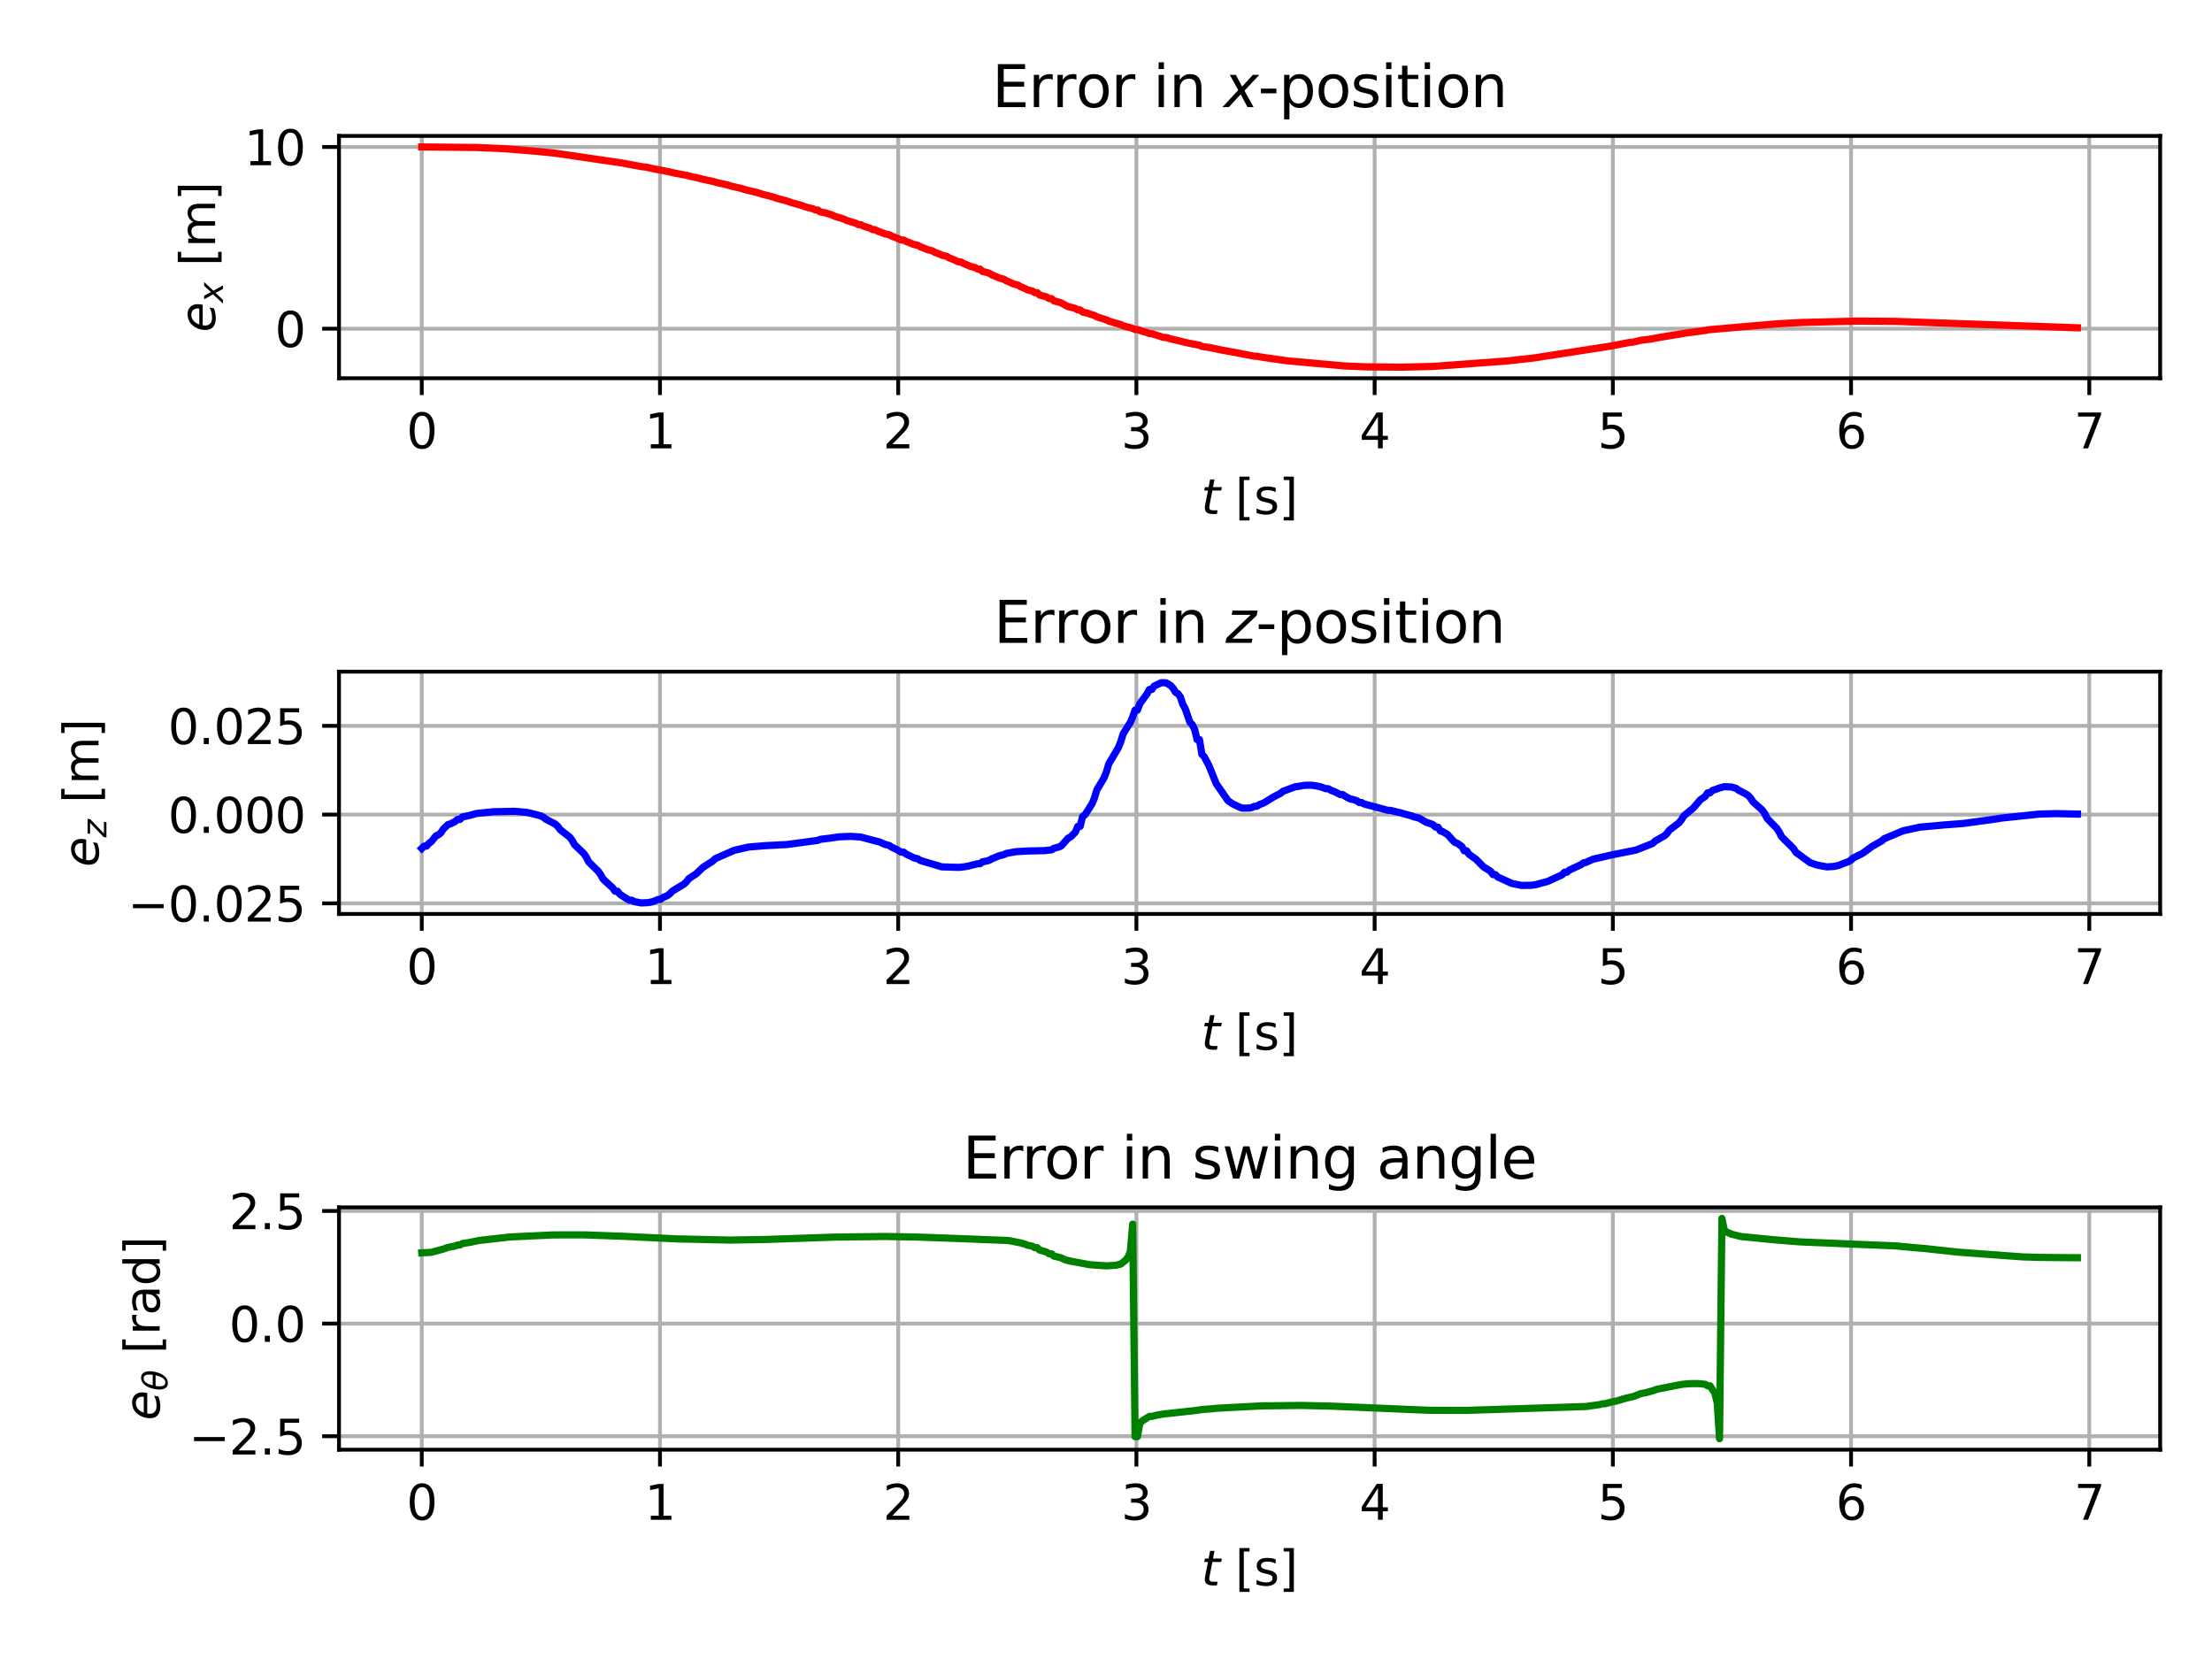 <?xml version="1.0" encoding="utf-8" standalone="no"?>
<!DOCTYPE svg PUBLIC "-//W3C//DTD SVG 1.1//EN"
  "http://www.w3.org/Graphics/SVG/1.1/DTD/svg11.dtd">
<svg xmlns:xlink="http://www.w3.org/1999/xlink" width="460.8pt" height="345.6pt" viewBox="0 0 460.8 345.6" xmlns="http://www.w3.org/2000/svg" version="1.1">
 <defs>
  <style type="text/css">*{stroke-linejoin: round; stroke-linecap: butt}</style>
 </defs>
 <g id="figure_1">
  <g id="patch_1">
   <path d="M 0 345.6 
L 460.8 345.6 
L 460.8 0 
L 0 0 
z
" style="fill: #ffffff"/>
  </g>
  <g id="axes_1">
   <g id="patch_2">
    <path d="M 70.616 78.797 
L 450 78.797 
L 450 28.32 
L 70.616 28.32 
z
" style="fill: #ffffff"/>
   </g>
   <g id="matplotlib.axis_1">
    <g id="xtick_1">
     <g id="line2d_1">
      <path d="M 87.861 78.797 
L 87.861 28.32 
" clip-path="url(#pf2c7e4ca0d)" style="fill: none; stroke: #b0b0b0; stroke-width: 0.8; stroke-linecap: square"/>
     </g>
     <g id="line2d_2">
      <defs>
       <path id="m400648b7ac" d="M 0 0 
L 0 3.5 
" style="stroke: #000000; stroke-width: 0.8"/>
      </defs>
      <g>
       <use xlink:href="#m400648b7ac" x="87.861" y="78.797" style="stroke: #000000; stroke-width: 0.8"/>
      </g>
     </g>
     <g id="text_1">
      <!-- 0 -->
      <g transform="translate(84.679 93.396)scale(0.1 -0.1)">
       <defs>
        <path id="DejaVuSans-30" d="M 2034 4250 
Q 1547 4250 1301 3770 
Q 1056 3291 1056 2328 
Q 1056 1369 1301 889 
Q 1547 409 2034 409 
Q 2525 409 2770 889 
Q 3016 1369 3016 2328 
Q 3016 3291 2770 3770 
Q 2525 4250 2034 4250 
z
M 2034 4750 
Q 2819 4750 3233 4129 
Q 3647 3509 3647 2328 
Q 3647 1150 3233 529 
Q 2819 -91 2034 -91 
Q 1250 -91 836 529 
Q 422 1150 422 2328 
Q 422 3509 836 4129 
Q 1250 4750 2034 4750 
z
" transform="scale(0.016)"/>
       </defs>
       <use xlink:href="#DejaVuSans-30"/>
      </g>
     </g>
    </g>
    <g id="xtick_2">
     <g id="line2d_3">
      <path d="M 137.486 78.797 
L 137.486 28.32 
" clip-path="url(#pf2c7e4ca0d)" style="fill: none; stroke: #b0b0b0; stroke-width: 0.8; stroke-linecap: square"/>
     </g>
     <g id="line2d_4">
      <g>
       <use xlink:href="#m400648b7ac" x="137.486" y="78.797" style="stroke: #000000; stroke-width: 0.8"/>
      </g>
     </g>
     <g id="text_2">
      <!-- 1 -->
      <g transform="translate(134.305 93.396)scale(0.1 -0.1)">
       <defs>
        <path id="DejaVuSans-31" d="M 794 531 
L 1825 531 
L 1825 4091 
L 703 3866 
L 703 4441 
L 1819 4666 
L 2450 4666 
L 2450 531 
L 3481 531 
L 3481 0 
L 794 0 
L 794 531 
z
" transform="scale(0.016)"/>
       </defs>
       <use xlink:href="#DejaVuSans-31"/>
      </g>
     </g>
    </g>
    <g id="xtick_3">
     <g id="line2d_5">
      <path d="M 187.111 78.797 
L 187.111 28.32 
" clip-path="url(#pf2c7e4ca0d)" style="fill: none; stroke: #b0b0b0; stroke-width: 0.8; stroke-linecap: square"/>
     </g>
     <g id="line2d_6">
      <g>
       <use xlink:href="#m400648b7ac" x="187.111" y="78.797" style="stroke: #000000; stroke-width: 0.8"/>
      </g>
     </g>
     <g id="text_3">
      <!-- 2 -->
      <g transform="translate(183.93 93.396)scale(0.1 -0.1)">
       <defs>
        <path id="DejaVuSans-32" d="M 1228 531 
L 3431 531 
L 3431 0 
L 469 0 
L 469 531 
Q 828 903 1448 1529 
Q 2069 2156 2228 2338 
Q 2531 2678 2651 2914 
Q 2772 3150 2772 3378 
Q 2772 3750 2511 3984 
Q 2250 4219 1831 4219 
Q 1534 4219 1204 4116 
Q 875 4013 500 3803 
L 500 4441 
Q 881 4594 1212 4672 
Q 1544 4750 1819 4750 
Q 2544 4750 2975 4387 
Q 3406 4025 3406 3419 
Q 3406 3131 3298 2873 
Q 3191 2616 2906 2266 
Q 2828 2175 2409 1742 
Q 1991 1309 1228 531 
z
" transform="scale(0.016)"/>
       </defs>
       <use xlink:href="#DejaVuSans-32"/>
      </g>
     </g>
    </g>
    <g id="xtick_4">
     <g id="line2d_7">
      <path d="M 236.736 78.797 
L 236.736 28.32 
" clip-path="url(#pf2c7e4ca0d)" style="fill: none; stroke: #b0b0b0; stroke-width: 0.8; stroke-linecap: square"/>
     </g>
     <g id="line2d_8">
      <g>
       <use xlink:href="#m400648b7ac" x="236.736" y="78.797" style="stroke: #000000; stroke-width: 0.8"/>
      </g>
     </g>
     <g id="text_4">
      <!-- 3 -->
      <g transform="translate(233.555 93.396)scale(0.1 -0.1)">
       <defs>
        <path id="DejaVuSans-33" d="M 2597 2516 
Q 3050 2419 3304 2112 
Q 3559 1806 3559 1356 
Q 3559 666 3084 287 
Q 2609 -91 1734 -91 
Q 1441 -91 1130 -33 
Q 819 25 488 141 
L 488 750 
Q 750 597 1062 519 
Q 1375 441 1716 441 
Q 2309 441 2620 675 
Q 2931 909 2931 1356 
Q 2931 1769 2642 2001 
Q 2353 2234 1838 2234 
L 1294 2234 
L 1294 2753 
L 1863 2753 
Q 2328 2753 2575 2939 
Q 2822 3125 2822 3475 
Q 2822 3834 2567 4026 
Q 2313 4219 1838 4219 
Q 1578 4219 1281 4162 
Q 984 4106 628 3988 
L 628 4550 
Q 988 4650 1302 4700 
Q 1616 4750 1894 4750 
Q 2613 4750 3031 4423 
Q 3450 4097 3450 3541 
Q 3450 3153 3228 2886 
Q 3006 2619 2597 2516 
z
" transform="scale(0.016)"/>
       </defs>
       <use xlink:href="#DejaVuSans-33"/>
      </g>
     </g>
    </g>
    <g id="xtick_5">
     <g id="line2d_9">
      <path d="M 286.361 78.797 
L 286.361 28.32 
" clip-path="url(#pf2c7e4ca0d)" style="fill: none; stroke: #b0b0b0; stroke-width: 0.8; stroke-linecap: square"/>
     </g>
     <g id="line2d_10">
      <g>
       <use xlink:href="#m400648b7ac" x="286.361" y="78.797" style="stroke: #000000; stroke-width: 0.8"/>
      </g>
     </g>
     <g id="text_5">
      <!-- 4 -->
      <g transform="translate(283.18 93.396)scale(0.1 -0.1)">
       <defs>
        <path id="DejaVuSans-34" d="M 2419 4116 
L 825 1625 
L 2419 1625 
L 2419 4116 
z
M 2253 4666 
L 3047 4666 
L 3047 1625 
L 3713 1625 
L 3713 1100 
L 3047 1100 
L 3047 0 
L 2419 0 
L 2419 1100 
L 313 1100 
L 313 1709 
L 2253 4666 
z
" transform="scale(0.016)"/>
       </defs>
       <use xlink:href="#DejaVuSans-34"/>
      </g>
     </g>
    </g>
    <g id="xtick_6">
     <g id="line2d_11">
      <path d="M 335.986 78.797 
L 335.986 28.32 
" clip-path="url(#pf2c7e4ca0d)" style="fill: none; stroke: #b0b0b0; stroke-width: 0.8; stroke-linecap: square"/>
     </g>
     <g id="line2d_12">
      <g>
       <use xlink:href="#m400648b7ac" x="335.986" y="78.797" style="stroke: #000000; stroke-width: 0.8"/>
      </g>
     </g>
     <g id="text_6">
      <!-- 5 -->
      <g transform="translate(332.805 93.396)scale(0.1 -0.1)">
       <defs>
        <path id="DejaVuSans-35" d="M 691 4666 
L 3169 4666 
L 3169 4134 
L 1269 4134 
L 1269 2991 
Q 1406 3038 1543 3061 
Q 1681 3084 1819 3084 
Q 2600 3084 3056 2656 
Q 3513 2228 3513 1497 
Q 3513 744 3044 326 
Q 2575 -91 1722 -91 
Q 1428 -91 1123 -41 
Q 819 9 494 109 
L 494 744 
Q 775 591 1075 516 
Q 1375 441 1709 441 
Q 2250 441 2565 725 
Q 2881 1009 2881 1497 
Q 2881 1984 2565 2268 
Q 2250 2553 1709 2553 
Q 1456 2553 1204 2497 
Q 953 2441 691 2322 
L 691 4666 
z
" transform="scale(0.016)"/>
       </defs>
       <use xlink:href="#DejaVuSans-35"/>
      </g>
     </g>
    </g>
    <g id="xtick_7">
     <g id="line2d_13">
      <path d="M 385.611 78.797 
L 385.611 28.32 
" clip-path="url(#pf2c7e4ca0d)" style="fill: none; stroke: #b0b0b0; stroke-width: 0.8; stroke-linecap: square"/>
     </g>
     <g id="line2d_14">
      <g>
       <use xlink:href="#m400648b7ac" x="385.611" y="78.797" style="stroke: #000000; stroke-width: 0.8"/>
      </g>
     </g>
     <g id="text_7">
      <!-- 6 -->
      <g transform="translate(382.43 93.396)scale(0.1 -0.1)">
       <defs>
        <path id="DejaVuSans-36" d="M 2113 2584 
Q 1688 2584 1439 2293 
Q 1191 2003 1191 1497 
Q 1191 994 1439 701 
Q 1688 409 2113 409 
Q 2538 409 2786 701 
Q 3034 994 3034 1497 
Q 3034 2003 2786 2293 
Q 2538 2584 2113 2584 
z
M 3366 4563 
L 3366 3988 
Q 3128 4100 2886 4159 
Q 2644 4219 2406 4219 
Q 1781 4219 1451 3797 
Q 1122 3375 1075 2522 
Q 1259 2794 1537 2939 
Q 1816 3084 2150 3084 
Q 2853 3084 3261 2657 
Q 3669 2231 3669 1497 
Q 3669 778 3244 343 
Q 2819 -91 2113 -91 
Q 1303 -91 875 529 
Q 447 1150 447 2328 
Q 447 3434 972 4092 
Q 1497 4750 2381 4750 
Q 2619 4750 2861 4703 
Q 3103 4656 3366 4563 
z
" transform="scale(0.016)"/>
       </defs>
       <use xlink:href="#DejaVuSans-36"/>
      </g>
     </g>
    </g>
    <g id="xtick_8">
     <g id="line2d_15">
      <path d="M 435.237 78.797 
L 435.237 28.32 
" clip-path="url(#pf2c7e4ca0d)" style="fill: none; stroke: #b0b0b0; stroke-width: 0.8; stroke-linecap: square"/>
     </g>
     <g id="line2d_16">
      <g>
       <use xlink:href="#m400648b7ac" x="435.237" y="78.797" style="stroke: #000000; stroke-width: 0.8"/>
      </g>
     </g>
     <g id="text_8">
      <!-- 7 -->
      <g transform="translate(432.055 93.396)scale(0.1 -0.1)">
       <defs>
        <path id="DejaVuSans-37" d="M 525 4666 
L 3525 4666 
L 3525 4397 
L 1831 0 
L 1172 0 
L 2766 4134 
L 525 4134 
L 525 4666 
z
" transform="scale(0.016)"/>
       </defs>
       <use xlink:href="#DejaVuSans-37"/>
      </g>
     </g>
    </g>
    <g id="text_9">
     <!-- $t$ [s] -->
     <g transform="translate(250.208 107.074)scale(0.1 -0.1)">
      <defs>
       <path id="DejaVuSans-Oblique-74" d="M 2706 3500 
L 2619 3053 
L 1472 3053 
L 1100 1153 
Q 1081 1047 1072 975 
Q 1063 903 1063 863 
Q 1063 663 1183 572 
Q 1303 481 1569 481 
L 2150 481 
L 2053 0 
L 1503 0 
Q 991 0 739 200 
Q 488 400 488 806 
Q 488 878 497 964 
Q 506 1050 525 1153 
L 897 3053 
L 409 3053 
L 500 3500 
L 978 3500 
L 1172 4494 
L 1747 4494 
L 1556 3500 
L 2706 3500 
z
" transform="scale(0.016)"/>
       <path id="DejaVuSans-20" transform="scale(0.016)"/>
       <path id="DejaVuSans-5b" d="M 550 4863 
L 1875 4863 
L 1875 4416 
L 1125 4416 
L 1125 -397 
L 1875 -397 
L 1875 -844 
L 550 -844 
L 550 4863 
z
" transform="scale(0.016)"/>
       <path id="DejaVuSans-73" d="M 2834 3397 
L 2834 2853 
Q 2591 2978 2328 3040 
Q 2066 3103 1784 3103 
Q 1356 3103 1142 2972 
Q 928 2841 928 2578 
Q 928 2378 1081 2264 
Q 1234 2150 1697 2047 
L 1894 2003 
Q 2506 1872 2764 1633 
Q 3022 1394 3022 966 
Q 3022 478 2636 193 
Q 2250 -91 1575 -91 
Q 1294 -91 989 -36 
Q 684 19 347 128 
L 347 722 
Q 666 556 975 473 
Q 1284 391 1588 391 
Q 1994 391 2212 530 
Q 2431 669 2431 922 
Q 2431 1156 2273 1281 
Q 2116 1406 1581 1522 
L 1381 1569 
Q 847 1681 609 1914 
Q 372 2147 372 2553 
Q 372 3047 722 3315 
Q 1072 3584 1716 3584 
Q 2034 3584 2315 3537 
Q 2597 3491 2834 3397 
z
" transform="scale(0.016)"/>
       <path id="DejaVuSans-5d" d="M 1947 4863 
L 1947 -844 
L 622 -844 
L 622 -397 
L 1369 -397 
L 1369 4416 
L 622 4416 
L 622 4863 
L 1947 4863 
z
" transform="scale(0.016)"/>
      </defs>
      <use xlink:href="#DejaVuSans-Oblique-74" transform="translate(0 0.016)"/>
      <use xlink:href="#DejaVuSans-20" transform="translate(39.209 0.016)"/>
      <use xlink:href="#DejaVuSans-5b" transform="translate(70.996 0.016)"/>
      <use xlink:href="#DejaVuSans-73" transform="translate(110.01 0.016)"/>
      <use xlink:href="#DejaVuSans-5d" transform="translate(162.109 0.016)"/>
     </g>
    </g>
   </g>
   <g id="matplotlib.axis_2">
    <g id="ytick_1">
     <g id="line2d_17">
      <path d="M 70.616 68.478 
L 450 68.478 
" clip-path="url(#pf2c7e4ca0d)" style="fill: none; stroke: #b0b0b0; stroke-width: 0.8; stroke-linecap: square"/>
     </g>
     <g id="line2d_18">
      <defs>
       <path id="ma25d8fb9ac" d="M 0 0 
L -3.5 0 
" style="stroke: #000000; stroke-width: 0.8"/>
      </defs>
      <g>
       <use xlink:href="#ma25d8fb9ac" x="70.616" y="68.478" style="stroke: #000000; stroke-width: 0.8"/>
      </g>
     </g>
     <g id="text_10">
      <!-- 0 -->
      <g transform="translate(57.254 72.277)scale(0.1 -0.1)">
       <use xlink:href="#DejaVuSans-30"/>
      </g>
     </g>
    </g>
    <g id="ytick_2">
     <g id="line2d_19">
      <path d="M 70.616 30.614 
L 450 30.614 
" clip-path="url(#pf2c7e4ca0d)" style="fill: none; stroke: #b0b0b0; stroke-width: 0.8; stroke-linecap: square"/>
     </g>
     <g id="line2d_20">
      <g>
       <use xlink:href="#ma25d8fb9ac" x="70.616" y="30.614" style="stroke: #000000; stroke-width: 0.8"/>
      </g>
     </g>
     <g id="text_11">
      <!-- 10 -->
      <g transform="translate(50.891 34.414)scale(0.1 -0.1)">
       <use xlink:href="#DejaVuSans-31"/>
       <use xlink:href="#DejaVuSans-30" x="63.623"/>
      </g>
     </g>
    </g>
    <g id="text_12">
     <!-- $e_x$ [m] -->
     <g transform="translate(44.811 69.209)rotate(-90)scale(0.1 -0.1)">
      <defs>
       <path id="DejaVuSans-Oblique-65" d="M 3078 2063 
Q 3088 2113 3092 2166 
Q 3097 2219 3097 2272 
Q 3097 2653 2873 2875 
Q 2650 3097 2266 3097 
Q 1838 3097 1509 2826 
Q 1181 2556 1013 2059 
L 3078 2063 
z
M 3578 1613 
L 903 1613 
Q 884 1494 878 1425 
Q 872 1356 872 1306 
Q 872 872 1139 634 
Q 1406 397 1894 397 
Q 2269 397 2603 481 
Q 2938 566 3225 728 
L 3116 159 
Q 2806 34 2476 -28 
Q 2147 -91 1806 -91 
Q 1078 -91 686 257 
Q 294 606 294 1247 
Q 294 1794 489 2264 
Q 684 2734 1063 3103 
Q 1306 3334 1642 3459 
Q 1978 3584 2356 3584 
Q 2950 3584 3301 3228 
Q 3653 2872 3653 2272 
Q 3653 2128 3634 1964 
Q 3616 1800 3578 1613 
z
" transform="scale(0.016)"/>
       <path id="DejaVuSans-Oblique-78" d="M 3841 3500 
L 2234 1784 
L 3219 0 
L 2559 0 
L 1819 1388 
L 531 0 
L -166 0 
L 1556 1844 
L 641 3500 
L 1300 3500 
L 1972 2234 
L 3144 3500 
L 3841 3500 
z
" transform="scale(0.016)"/>
       <path id="DejaVuSans-6d" d="M 3328 2828 
Q 3544 3216 3844 3400 
Q 4144 3584 4550 3584 
Q 5097 3584 5394 3201 
Q 5691 2819 5691 2113 
L 5691 0 
L 5113 0 
L 5113 2094 
Q 5113 2597 4934 2840 
Q 4756 3084 4391 3084 
Q 3944 3084 3684 2787 
Q 3425 2491 3425 1978 
L 3425 0 
L 2847 0 
L 2847 2094 
Q 2847 2600 2669 2842 
Q 2491 3084 2119 3084 
Q 1678 3084 1418 2786 
Q 1159 2488 1159 1978 
L 1159 0 
L 581 0 
L 581 3500 
L 1159 3500 
L 1159 2956 
Q 1356 3278 1631 3431 
Q 1906 3584 2284 3584 
Q 2666 3584 2933 3390 
Q 3200 3197 3328 2828 
z
" transform="scale(0.016)"/>
      </defs>
      <use xlink:href="#DejaVuSans-Oblique-65" transform="translate(0 0.016)"/>
      <use xlink:href="#DejaVuSans-Oblique-78" transform="translate(61.523 -16.391)scale(0.7)"/>
      <use xlink:href="#DejaVuSans-20" transform="translate(105.684 0.016)"/>
      <use xlink:href="#DejaVuSans-5b" transform="translate(137.471 0.016)"/>
      <use xlink:href="#DejaVuSans-6d" transform="translate(176.484 0.016)"/>
      <use xlink:href="#DejaVuSans-5d" transform="translate(273.896 0.016)"/>
     </g>
    </g>
   </g>
   <g id="line2d_21">
    <path d="M 87.861 30.614 
L 99.291 30.725 
L 104.758 30.954 
L 111.218 31.475 
L 115.691 31.915 
L 129.606 33.962 
L 133.582 34.704 
L 134.576 34.815 
L 136.066 35.154 
L 138.551 35.621 
L 139.545 35.821 
L 140.539 36.066 
L 143.024 36.528 
L 144.018 36.787 
L 145.509 37.096 
L 146.503 37.367 
L 148.491 37.783 
L 149.485 38.068 
L 151.472 38.505 
L 152.466 38.804 
L 154.454 39.262 
L 155.448 39.575 
L 157.933 40.162 
L 158.927 40.491 
L 160.915 40.994 
L 161.909 41.336 
L 163.897 41.859 
L 164.89 42.214 
L 166.878 42.757 
L 167.872 43.125 
L 169.363 43.498 
L 169.86 43.75 
L 170.357 43.75 
L 170.854 44.131 
L 171.848 44.324 
L 173.339 44.778 
L 173.836 45.04 
L 175.824 45.637 
L 176.321 45.906 
L 178.309 46.517 
L 178.806 46.792 
L 179.303 46.792 
L 179.799 47.069 
L 181.29 47.557 
L 181.787 47.838 
L 182.284 47.838 
L 182.781 48.121 
L 183.775 48.477 
L 184.272 48.692 
L 185.266 48.908 
L 185.763 49.197 
L 186.757 49.56 
L 187.751 50 
L 188.248 50 
L 188.745 50.294 
L 189.739 50.664 
L 190.236 50.888 
L 191.23 51.112 
L 191.727 51.411 
L 192.721 51.788 
L 193.218 52.015 
L 194.211 52.242 
L 194.708 52.547 
L 195.702 52.929 
L 196.199 53.16 
L 197.193 53.391 
L 197.69 53.7 
L 198.684 54.088 
L 199.678 54.556 
L 200.175 54.556 
L 200.672 54.87 
L 201.666 55.264 
L 202.163 55.501 
L 203.157 55.739 
L 203.654 56.058 
L 204.151 56.058 
L 204.648 56.537 
L 205.642 56.779 
L 206.139 56.94 
L 206.636 57.263 
L 207.63 57.669 
L 208.127 57.913 
L 209.12 58.158 
L 209.617 58.487 
L 210.611 58.899 
L 211.108 59.147 
L 212.102 59.395 
L 212.599 59.727 
L 213.593 60.143 
L 214.09 60.393 
L 215.084 60.642 
L 215.581 60.974 
L 216.078 60.974 
L 216.575 61.47 
L 217.569 61.717 
L 218.066 61.881 
L 218.563 62.208 
L 219.06 62.208 
L 219.557 62.693 
L 220.551 62.934 
L 221.048 63.093 
L 222.042 63.644 
L 222.539 63.877 
L 223.533 64.108 
L 224.029 64.26 
L 224.526 64.563 
L 225.023 64.563 
L 225.52 65.009 
L 226.514 65.228 
L 228.005 65.731 
L 228.502 66.012 
L 230.49 66.629 
L 230.987 66.896 
L 233.472 67.608 
L 233.969 67.86 
L 235.957 68.41 
L 236.454 68.648 
L 236.951 68.648 
L 237.945 68.997 
L 238.938 69.281 
L 239.435 69.504 
L 239.932 69.504 
L 240.926 69.83 
L 242.417 70.302 
L 242.914 70.302 
L 243.908 70.606 
L 245.399 70.948 
L 246.89 71.325 
L 248.381 71.642 
L 249.872 71.906 
L 250.369 72.162 
L 251.86 72.371 
L 254.344 72.891 
L 257.823 73.527 
L 261.302 74.207 
L 261.799 74.207 
L 262.793 74.396 
L 266.769 74.971 
L 268.259 75.176 
L 280.187 76.241 
L 284.659 76.424 
L 292.114 76.489 
L 298.574 76.331 
L 313.98 75.191 
L 315.471 75.022 
L 319.447 74.584 
L 335.35 72.123 
L 339.326 71.361 
L 340.32 71.252 
L 341.81 70.89 
L 343.798 70.64 
L 346.283 70.19 
L 350.259 69.547 
L 351.253 69.368 
L 355.229 68.847 
L 355.726 68.722 
L 356.719 68.625 
L 370.138 67.457 
L 375.604 67.169 
L 387.034 66.89 
L 394.986 66.954 
L 432.755 68.283 
L 432.755 68.283 
" clip-path="url(#pf2c7e4ca0d)" style="fill: none; stroke: #ff0000; stroke-width: 1.5; stroke-linecap: square"/>
   </g>
   <g id="patch_3">
    <path d="M 70.616 78.797 
L 70.616 28.32 
" style="fill: none; stroke: #000000; stroke-width: 0.8; stroke-linejoin: miter; stroke-linecap: square"/>
   </g>
   <g id="patch_4">
    <path d="M 450 78.797 
L 450 28.32 
" style="fill: none; stroke: #000000; stroke-width: 0.8; stroke-linejoin: miter; stroke-linecap: square"/>
   </g>
   <g id="patch_5">
    <path d="M 70.616 78.797 
L 450 78.797 
" style="fill: none; stroke: #000000; stroke-width: 0.8; stroke-linejoin: miter; stroke-linecap: square"/>
   </g>
   <g id="patch_6">
    <path d="M 70.616 28.32 
L 450 28.32 
" style="fill: none; stroke: #000000; stroke-width: 0.8; stroke-linejoin: miter; stroke-linecap: square"/>
   </g>
   <g id="text_13">
    <!-- Error in $x$-position -->
    <g transform="translate(206.668 22.32)scale(0.12 -0.12)">
     <defs>
      <path id="DejaVuSans-45" d="M 628 4666 
L 3578 4666 
L 3578 4134 
L 1259 4134 
L 1259 2753 
L 3481 2753 
L 3481 2222 
L 1259 2222 
L 1259 531 
L 3634 531 
L 3634 0 
L 628 0 
L 628 4666 
z
" transform="scale(0.016)"/>
      <path id="DejaVuSans-72" d="M 2631 2963 
Q 2534 3019 2420 3045 
Q 2306 3072 2169 3072 
Q 1681 3072 1420 2755 
Q 1159 2438 1159 1844 
L 1159 0 
L 581 0 
L 581 3500 
L 1159 3500 
L 1159 2956 
Q 1341 3275 1631 3429 
Q 1922 3584 2338 3584 
Q 2397 3584 2469 3576 
Q 2541 3569 2628 3553 
L 2631 2963 
z
" transform="scale(0.016)"/>
      <path id="DejaVuSans-6f" d="M 1959 3097 
Q 1497 3097 1228 2736 
Q 959 2375 959 1747 
Q 959 1119 1226 758 
Q 1494 397 1959 397 
Q 2419 397 2687 759 
Q 2956 1122 2956 1747 
Q 2956 2369 2687 2733 
Q 2419 3097 1959 3097 
z
M 1959 3584 
Q 2709 3584 3137 3096 
Q 3566 2609 3566 1747 
Q 3566 888 3137 398 
Q 2709 -91 1959 -91 
Q 1206 -91 779 398 
Q 353 888 353 1747 
Q 353 2609 779 3096 
Q 1206 3584 1959 3584 
z
" transform="scale(0.016)"/>
      <path id="DejaVuSans-69" d="M 603 3500 
L 1178 3500 
L 1178 0 
L 603 0 
L 603 3500 
z
M 603 4863 
L 1178 4863 
L 1178 4134 
L 603 4134 
L 603 4863 
z
" transform="scale(0.016)"/>
      <path id="DejaVuSans-6e" d="M 3513 2113 
L 3513 0 
L 2938 0 
L 2938 2094 
Q 2938 2591 2744 2837 
Q 2550 3084 2163 3084 
Q 1697 3084 1428 2787 
Q 1159 2491 1159 1978 
L 1159 0 
L 581 0 
L 581 3500 
L 1159 3500 
L 1159 2956 
Q 1366 3272 1645 3428 
Q 1925 3584 2291 3584 
Q 2894 3584 3203 3211 
Q 3513 2838 3513 2113 
z
" transform="scale(0.016)"/>
      <path id="DejaVuSans-2d" d="M 313 2009 
L 1997 2009 
L 1997 1497 
L 313 1497 
L 313 2009 
z
" transform="scale(0.016)"/>
      <path id="DejaVuSans-70" d="M 1159 525 
L 1159 -1331 
L 581 -1331 
L 581 3500 
L 1159 3500 
L 1159 2969 
Q 1341 3281 1617 3432 
Q 1894 3584 2278 3584 
Q 2916 3584 3314 3078 
Q 3713 2572 3713 1747 
Q 3713 922 3314 415 
Q 2916 -91 2278 -91 
Q 1894 -91 1617 61 
Q 1341 213 1159 525 
z
M 3116 1747 
Q 3116 2381 2855 2742 
Q 2594 3103 2138 3103 
Q 1681 3103 1420 2742 
Q 1159 2381 1159 1747 
Q 1159 1113 1420 752 
Q 1681 391 2138 391 
Q 2594 391 2855 752 
Q 3116 1113 3116 1747 
z
" transform="scale(0.016)"/>
      <path id="DejaVuSans-74" d="M 1172 4494 
L 1172 3500 
L 2356 3500 
L 2356 3053 
L 1172 3053 
L 1172 1153 
Q 1172 725 1289 603 
Q 1406 481 1766 481 
L 2356 481 
L 2356 0 
L 1766 0 
Q 1100 0 847 248 
Q 594 497 594 1153 
L 594 3053 
L 172 3053 
L 172 3500 
L 594 3500 
L 594 4494 
L 1172 4494 
z
" transform="scale(0.016)"/>
     </defs>
     <use xlink:href="#DejaVuSans-45" transform="translate(0 0.016)"/>
     <use xlink:href="#DejaVuSans-72" transform="translate(63.184 0.016)"/>
     <use xlink:href="#DejaVuSans-72" transform="translate(104.297 0.016)"/>
     <use xlink:href="#DejaVuSans-6f" transform="translate(145.41 0.016)"/>
     <use xlink:href="#DejaVuSans-72" transform="translate(206.592 0.016)"/>
     <use xlink:href="#DejaVuSans-20" transform="translate(247.705 0.016)"/>
     <use xlink:href="#DejaVuSans-69" transform="translate(279.492 0.016)"/>
     <use xlink:href="#DejaVuSans-6e" transform="translate(307.275 0.016)"/>
     <use xlink:href="#DejaVuSans-20" transform="translate(370.654 0.016)"/>
     <use xlink:href="#DejaVuSans-Oblique-78" transform="translate(402.441 0.016)"/>
     <use xlink:href="#DejaVuSans-2d" transform="translate(461.621 0.016)"/>
     <use xlink:href="#DejaVuSans-70" transform="translate(497.705 0.016)"/>
     <use xlink:href="#DejaVuSans-6f" transform="translate(561.182 0.016)"/>
     <use xlink:href="#DejaVuSans-73" transform="translate(622.363 0.016)"/>
     <use xlink:href="#DejaVuSans-69" transform="translate(674.463 0.016)"/>
     <use xlink:href="#DejaVuSans-74" transform="translate(702.246 0.016)"/>
     <use xlink:href="#DejaVuSans-69" transform="translate(741.455 0.016)"/>
     <use xlink:href="#DejaVuSans-6f" transform="translate(769.238 0.016)"/>
     <use xlink:href="#DejaVuSans-6e" transform="translate(830.42 0.016)"/>
    </g>
   </g>
  </g>
  <g id="axes_2">
   <g id="patch_7">
    <path d="M 70.616 190.398 
L 450 190.398 
L 450 139.92 
L 70.616 139.92 
z
" style="fill: #ffffff"/>
   </g>
   <g id="matplotlib.axis_3">
    <g id="xtick_9">
     <g id="line2d_22">
      <path d="M 87.861 190.398 
L 87.861 139.92 
" clip-path="url(#p18a0d5f3f1)" style="fill: none; stroke: #b0b0b0; stroke-width: 0.8; stroke-linecap: square"/>
     </g>
     <g id="line2d_23">
      <g>
       <use xlink:href="#m400648b7ac" x="87.861" y="190.398" style="stroke: #000000; stroke-width: 0.8"/>
      </g>
     </g>
     <g id="text_14">
      <!-- 0 -->
      <g transform="translate(84.679 204.996)scale(0.1 -0.1)">
       <use xlink:href="#DejaVuSans-30"/>
      </g>
     </g>
    </g>
    <g id="xtick_10">
     <g id="line2d_24">
      <path d="M 137.486 190.398 
L 137.486 139.92 
" clip-path="url(#p18a0d5f3f1)" style="fill: none; stroke: #b0b0b0; stroke-width: 0.8; stroke-linecap: square"/>
     </g>
     <g id="line2d_25">
      <g>
       <use xlink:href="#m400648b7ac" x="137.486" y="190.398" style="stroke: #000000; stroke-width: 0.8"/>
      </g>
     </g>
     <g id="text_15">
      <!-- 1 -->
      <g transform="translate(134.305 204.996)scale(0.1 -0.1)">
       <use xlink:href="#DejaVuSans-31"/>
      </g>
     </g>
    </g>
    <g id="xtick_11">
     <g id="line2d_26">
      <path d="M 187.111 190.398 
L 187.111 139.92 
" clip-path="url(#p18a0d5f3f1)" style="fill: none; stroke: #b0b0b0; stroke-width: 0.8; stroke-linecap: square"/>
     </g>
     <g id="line2d_27">
      <g>
       <use xlink:href="#m400648b7ac" x="187.111" y="190.398" style="stroke: #000000; stroke-width: 0.8"/>
      </g>
     </g>
     <g id="text_16">
      <!-- 2 -->
      <g transform="translate(183.93 204.996)scale(0.1 -0.1)">
       <use xlink:href="#DejaVuSans-32"/>
      </g>
     </g>
    </g>
    <g id="xtick_12">
     <g id="line2d_28">
      <path d="M 236.736 190.398 
L 236.736 139.92 
" clip-path="url(#p18a0d5f3f1)" style="fill: none; stroke: #b0b0b0; stroke-width: 0.8; stroke-linecap: square"/>
     </g>
     <g id="line2d_29">
      <g>
       <use xlink:href="#m400648b7ac" x="236.736" y="190.398" style="stroke: #000000; stroke-width: 0.8"/>
      </g>
     </g>
     <g id="text_17">
      <!-- 3 -->
      <g transform="translate(233.555 204.996)scale(0.1 -0.1)">
       <use xlink:href="#DejaVuSans-33"/>
      </g>
     </g>
    </g>
    <g id="xtick_13">
     <g id="line2d_30">
      <path d="M 286.361 190.398 
L 286.361 139.92 
" clip-path="url(#p18a0d5f3f1)" style="fill: none; stroke: #b0b0b0; stroke-width: 0.8; stroke-linecap: square"/>
     </g>
     <g id="line2d_31">
      <g>
       <use xlink:href="#m400648b7ac" x="286.361" y="190.398" style="stroke: #000000; stroke-width: 0.8"/>
      </g>
     </g>
     <g id="text_18">
      <!-- 4 -->
      <g transform="translate(283.18 204.996)scale(0.1 -0.1)">
       <use xlink:href="#DejaVuSans-34"/>
      </g>
     </g>
    </g>
    <g id="xtick_14">
     <g id="line2d_32">
      <path d="M 335.986 190.398 
L 335.986 139.92 
" clip-path="url(#p18a0d5f3f1)" style="fill: none; stroke: #b0b0b0; stroke-width: 0.8; stroke-linecap: square"/>
     </g>
     <g id="line2d_33">
      <g>
       <use xlink:href="#m400648b7ac" x="335.986" y="190.398" style="stroke: #000000; stroke-width: 0.8"/>
      </g>
     </g>
     <g id="text_19">
      <!-- 5 -->
      <g transform="translate(332.805 204.996)scale(0.1 -0.1)">
       <use xlink:href="#DejaVuSans-35"/>
      </g>
     </g>
    </g>
    <g id="xtick_15">
     <g id="line2d_34">
      <path d="M 385.611 190.398 
L 385.611 139.92 
" clip-path="url(#p18a0d5f3f1)" style="fill: none; stroke: #b0b0b0; stroke-width: 0.8; stroke-linecap: square"/>
     </g>
     <g id="line2d_35">
      <g>
       <use xlink:href="#m400648b7ac" x="385.611" y="190.398" style="stroke: #000000; stroke-width: 0.8"/>
      </g>
     </g>
     <g id="text_20">
      <!-- 6 -->
      <g transform="translate(382.43 204.996)scale(0.1 -0.1)">
       <use xlink:href="#DejaVuSans-36"/>
      </g>
     </g>
    </g>
    <g id="xtick_16">
     <g id="line2d_36">
      <path d="M 435.237 190.398 
L 435.237 139.92 
" clip-path="url(#p18a0d5f3f1)" style="fill: none; stroke: #b0b0b0; stroke-width: 0.8; stroke-linecap: square"/>
     </g>
     <g id="line2d_37">
      <g>
       <use xlink:href="#m400648b7ac" x="435.237" y="190.398" style="stroke: #000000; stroke-width: 0.8"/>
      </g>
     </g>
     <g id="text_21">
      <!-- 7 -->
      <g transform="translate(432.055 204.996)scale(0.1 -0.1)">
       <use xlink:href="#DejaVuSans-37"/>
      </g>
     </g>
    </g>
    <g id="text_22">
     <!-- $t$ [s] -->
     <g transform="translate(250.208 218.674)scale(0.1 -0.1)">
      <use xlink:href="#DejaVuSans-Oblique-74" transform="translate(0 0.016)"/>
      <use xlink:href="#DejaVuSans-20" transform="translate(39.209 0.016)"/>
      <use xlink:href="#DejaVuSans-5b" transform="translate(70.996 0.016)"/>
      <use xlink:href="#DejaVuSans-73" transform="translate(110.01 0.016)"/>
      <use xlink:href="#DejaVuSans-5d" transform="translate(162.109 0.016)"/>
     </g>
    </g>
   </g>
   <g id="matplotlib.axis_4">
    <g id="ytick_3">
     <g id="line2d_38">
      <path d="M 70.616 188.181 
L 450 188.181 
" clip-path="url(#p18a0d5f3f1)" style="fill: none; stroke: #b0b0b0; stroke-width: 0.8; stroke-linecap: square"/>
     </g>
     <g id="line2d_39">
      <g>
       <use xlink:href="#ma25d8fb9ac" x="70.616" y="188.181" style="stroke: #000000; stroke-width: 0.8"/>
      </g>
     </g>
     <g id="text_23">
      <!-- −0.025 -->
      <g transform="translate(26.608 191.98)scale(0.1 -0.1)">
       <defs>
        <path id="DejaVuSans-2212" d="M 678 2272 
L 4684 2272 
L 4684 1741 
L 678 1741 
L 678 2272 
z
" transform="scale(0.016)"/>
        <path id="DejaVuSans-2e" d="M 684 794 
L 1344 794 
L 1344 0 
L 684 0 
L 684 794 
z
" transform="scale(0.016)"/>
       </defs>
       <use xlink:href="#DejaVuSans-2212"/>
       <use xlink:href="#DejaVuSans-30" x="83.789"/>
       <use xlink:href="#DejaVuSans-2e" x="147.412"/>
       <use xlink:href="#DejaVuSans-30" x="179.199"/>
       <use xlink:href="#DejaVuSans-32" x="242.822"/>
       <use xlink:href="#DejaVuSans-35" x="306.445"/>
      </g>
     </g>
    </g>
    <g id="ytick_4">
     <g id="line2d_40">
      <path d="M 70.616 169.694 
L 450 169.694 
" clip-path="url(#p18a0d5f3f1)" style="fill: none; stroke: #b0b0b0; stroke-width: 0.8; stroke-linecap: square"/>
     </g>
     <g id="line2d_41">
      <g>
       <use xlink:href="#ma25d8fb9ac" x="70.616" y="169.694" style="stroke: #000000; stroke-width: 0.8"/>
      </g>
     </g>
     <g id="text_24">
      <!-- 0.000 -->
      <g transform="translate(34.988 173.493)scale(0.1 -0.1)">
       <use xlink:href="#DejaVuSans-30"/>
       <use xlink:href="#DejaVuSans-2e" x="63.623"/>
       <use xlink:href="#DejaVuSans-30" x="95.41"/>
       <use xlink:href="#DejaVuSans-30" x="159.033"/>
       <use xlink:href="#DejaVuSans-30" x="222.656"/>
      </g>
     </g>
    </g>
    <g id="ytick_5">
     <g id="line2d_42">
      <path d="M 70.616 151.206 
L 450 151.206 
" clip-path="url(#p18a0d5f3f1)" style="fill: none; stroke: #b0b0b0; stroke-width: 0.8; stroke-linecap: square"/>
     </g>
     <g id="line2d_43">
      <g>
       <use xlink:href="#ma25d8fb9ac" x="70.616" y="151.206" style="stroke: #000000; stroke-width: 0.8"/>
      </g>
     </g>
     <g id="text_25">
      <!-- 0.025 -->
      <g transform="translate(34.988 155.006)scale(0.1 -0.1)">
       <use xlink:href="#DejaVuSans-30"/>
       <use xlink:href="#DejaVuSans-2e" x="63.623"/>
       <use xlink:href="#DejaVuSans-30" x="95.41"/>
       <use xlink:href="#DejaVuSans-32" x="159.033"/>
       <use xlink:href="#DejaVuSans-35" x="222.656"/>
      </g>
     </g>
    </g>
    <g id="text_26">
     <!-- $e_z$ [m] -->
     <g transform="translate(20.529 180.609)rotate(-90)scale(0.1 -0.1)">
      <defs>
       <path id="DejaVuSans-Oblique-7a" d="M 744 3500 
L 3475 3500 
L 3372 2975 
L 738 459 
L 2913 459 
L 2822 0 
L -19 0 
L 84 525 
L 2719 3041 
L 653 3041 
L 744 3500 
z
" transform="scale(0.016)"/>
      </defs>
      <use xlink:href="#DejaVuSans-Oblique-65" transform="translate(0 0.016)"/>
      <use xlink:href="#DejaVuSans-Oblique-7a" transform="translate(61.523 -16.391)scale(0.7)"/>
      <use xlink:href="#DejaVuSans-20" transform="translate(101.001 0.016)"/>
      <use xlink:href="#DejaVuSans-5b" transform="translate(132.788 0.016)"/>
      <use xlink:href="#DejaVuSans-6d" transform="translate(171.802 0.016)"/>
      <use xlink:href="#DejaVuSans-5d" transform="translate(269.214 0.016)"/>
     </g>
    </g>
   </g>
   <g id="line2d_44">
    <path d="M 87.861 176.743 
L 88.358 176.262 
L 88.855 176.262 
L 89.352 175.673 
L 89.849 175.321 
L 90.843 174.104 
L 91.339 173.896 
L 91.836 173.49 
L 92.333 172.731 
L 93.327 171.772 
L 93.824 171.633 
L 94.818 171.133 
L 95.315 170.71 
L 95.812 170.71 
L 96.309 170.198 
L 97.8 169.869 
L 99.291 169.459 
L 102.77 169.103 
L 107.242 169.012 
L 109.727 169.23 
L 111.218 169.577 
L 112.709 169.986 
L 113.206 170.244 
L 113.703 170.65 
L 115.691 171.68 
L 116.188 172.142 
L 116.685 172.822 
L 118.673 174.383 
L 119.17 175.03 
L 119.667 175.933 
L 121.654 177.845 
L 122.151 178.583 
L 122.648 179.572 
L 124.636 181.516 
L 125.133 182.219 
L 125.63 183.12 
L 127.618 184.947 
L 128.115 185.65 
L 128.612 185.65 
L 129.109 186.272 
L 130.103 186.931 
L 131.097 187.533 
L 131.594 187.533 
L 132.091 187.816 
L 133.582 188.095 
L 135.073 188.029 
L 136.066 187.814 
L 137.06 187.384 
L 137.557 187.384 
L 138.054 187.004 
L 139.048 186.56 
L 139.545 186.19 
L 140.042 185.654 
L 142.527 184.146 
L 143.024 183.666 
L 143.521 183.017 
L 145.012 182.043 
L 146.503 180.638 
L 148.491 179.375 
L 148.988 178.876 
L 152.963 177.133 
L 155.945 176.454 
L 159.424 176.164 
L 163.897 175.937 
L 170.357 175.066 
L 170.854 174.849 
L 172.842 174.612 
L 174.83 174.326 
L 177.315 174.23 
L 179.303 174.372 
L 183.278 175.417 
L 184.272 175.88 
L 185.266 176.133 
L 185.763 176.487 
L 186.757 176.951 
L 187.751 177.523 
L 188.248 177.523 
L 188.745 177.908 
L 189.739 178.38 
L 190.236 178.655 
L 191.23 178.92 
L 191.727 179.257 
L 196.199 180.585 
L 199.678 180.692 
L 200.672 180.6 
L 201.666 180.431 
L 203.654 179.932 
L 204.151 179.932 
L 204.648 179.548 
L 205.642 179.337 
L 206.139 179.191 
L 206.636 178.889 
L 207.63 178.499 
L 208.127 178.268 
L 209.12 178.048 
L 209.617 177.792 
L 211.605 177.424 
L 214.09 177.28 
L 217.569 177.2 
L 219.06 177.038 
L 219.557 176.713 
L 220.551 176.458 
L 221.048 176.245 
L 222.539 174.576 
L 223.036 174.349 
L 224.029 173.328 
L 224.526 172.146 
L 225.023 172.146 
L 225.52 170.111 
L 226.017 169.744 
L 227.508 167.415 
L 228.005 166.192 
L 228.502 164.536 
L 229.993 162.035 
L 230.49 160.78 
L 230.987 159.102 
L 232.975 155.755 
L 233.472 154.515 
L 233.969 152.883 
L 235.46 150.508 
L 235.957 149.369 
L 236.454 147.922 
L 236.951 147.922 
L 237.448 146.58 
L 238.938 144.559 
L 239.435 143.636 
L 239.932 143.636 
L 240.429 142.918 
L 241.92 142.214 
L 242.914 142.242 
L 243.908 142.841 
L 244.405 143.433 
L 244.902 144.22 
L 245.399 144.524 
L 245.896 145.192 
L 246.393 146.739 
L 246.89 147.603 
L 247.884 150.462 
L 248.381 150.967 
L 248.878 151.992 
L 249.375 154.069 
L 249.872 154.069 
L 250.369 157.132 
L 250.866 157.626 
L 251.86 159.528 
L 253.35 163.234 
L 255.835 166.818 
L 256.829 167.482 
L 258.32 168.185 
L 258.817 168.354 
L 260.308 168.331 
L 260.805 168.214 
L 261.302 167.971 
L 261.799 167.971 
L 262.296 167.645 
L 263.29 167.258 
L 265.278 166.033 
L 266.769 165.254 
L 267.266 164.848 
L 269.75 163.919 
L 270.744 163.771 
L 271.738 163.588 
L 273.229 163.57 
L 274.223 163.716 
L 275.217 163.938 
L 276.211 164.305 
L 276.708 164.305 
L 277.205 164.599 
L 278.199 165.004 
L 279.193 165.523 
L 279.69 165.523 
L 280.684 166.139 
L 281.181 166.397 
L 282.175 166.648 
L 282.671 166.81 
L 283.168 167.195 
L 283.665 167.195 
L 284.162 167.479 
L 289.132 168.808 
L 289.629 168.808 
L 290.623 169.057 
L 291.617 169.278 
L 292.611 169.574 
L 294.102 169.982 
L 294.599 170.184 
L 295.593 170.404 
L 297.083 171.291 
L 298.077 171.607 
L 298.574 171.832 
L 299.071 172.312 
L 299.568 172.312 
L 300.065 173.11 
L 300.562 173.252 
L 301.556 173.844 
L 302.55 174.966 
L 303.047 175.474 
L 303.544 175.647 
L 304.538 176.349 
L 305.035 177.245 
L 305.532 177.245 
L 306.029 177.965 
L 307.52 179.036 
L 309.011 180.562 
L 310.502 181.49 
L 310.999 182.189 
L 311.496 182.189 
L 311.992 182.691 
L 314.974 184.044 
L 316.962 184.447 
L 318.95 184.425 
L 319.944 184.286 
L 320.938 184.004 
L 322.429 183.607 
L 325.411 182.237 
L 325.908 181.703 
L 326.405 181.703 
L 326.901 181.264 
L 329.386 180.109 
L 329.883 179.744 
L 330.38 179.658 
L 331.871 178.985 
L 335.847 178.075 
L 340.817 177.08 
L 344.295 175.698 
L 344.792 175.215 
L 346.78 174.085 
L 347.277 173.607 
L 347.774 172.924 
L 349.762 171.413 
L 350.259 170.808 
L 350.756 169.984 
L 352.744 168.328 
L 354.235 166.591 
L 355.229 165.91 
L 355.726 165.169 
L 356.222 165.169 
L 356.719 164.68 
L 358.21 164.15 
L 359.204 163.873 
L 360.695 163.95 
L 361.689 164.238 
L 362.186 164.61 
L 363.677 165.395 
L 364.174 165.713 
L 364.671 166.238 
L 365.168 167.018 
L 367.156 168.802 
L 367.653 169.528 
L 368.15 170.526 
L 370.138 172.559 
L 370.634 173.314 
L 371.131 174.298 
L 373.616 176.765 
L 374.113 177.543 
L 377.095 179.718 
L 378.586 180.222 
L 380.574 180.587 
L 382.065 180.494 
L 383.059 180.274 
L 384.053 179.861 
L 385.047 179.503 
L 385.543 179.198 
L 386.04 178.752 
L 388.028 177.756 
L 390.016 176.307 
L 392.004 175.182 
L 392.501 174.724 
L 396.477 173.062 
L 399.956 172.306 
L 404.925 171.855 
L 408.901 171.555 
L 415.858 170.606 
L 416.852 170.428 
L 424.804 169.587 
L 428.283 169.491 
L 432.755 169.589 
L 432.755 169.589 
" clip-path="url(#p18a0d5f3f1)" style="fill: none; stroke: #0000ff; stroke-width: 1.5; stroke-linecap: square"/>
   </g>
   <g id="patch_8">
    <path d="M 70.616 190.398 
L 70.616 139.92 
" style="fill: none; stroke: #000000; stroke-width: 0.8; stroke-linejoin: miter; stroke-linecap: square"/>
   </g>
   <g id="patch_9">
    <path d="M 450 190.398 
L 450 139.92 
" style="fill: none; stroke: #000000; stroke-width: 0.8; stroke-linejoin: miter; stroke-linecap: square"/>
   </g>
   <g id="patch_10">
    <path d="M 70.616 190.398 
L 450 190.398 
" style="fill: none; stroke: #000000; stroke-width: 0.8; stroke-linejoin: miter; stroke-linecap: square"/>
   </g>
   <g id="patch_11">
    <path d="M 70.616 139.92 
L 450 139.92 
" style="fill: none; stroke: #000000; stroke-width: 0.8; stroke-linejoin: miter; stroke-linecap: square"/>
   </g>
   <g id="text_27">
    <!-- Error in $z$-position -->
    <g transform="translate(207.028 133.92)scale(0.12 -0.12)">
     <use xlink:href="#DejaVuSans-45" transform="translate(0 0.016)"/>
     <use xlink:href="#DejaVuSans-72" transform="translate(63.184 0.016)"/>
     <use xlink:href="#DejaVuSans-72" transform="translate(104.297 0.016)"/>
     <use xlink:href="#DejaVuSans-6f" transform="translate(145.41 0.016)"/>
     <use xlink:href="#DejaVuSans-72" transform="translate(206.592 0.016)"/>
     <use xlink:href="#DejaVuSans-20" transform="translate(247.705 0.016)"/>
     <use xlink:href="#DejaVuSans-69" transform="translate(279.492 0.016)"/>
     <use xlink:href="#DejaVuSans-6e" transform="translate(307.275 0.016)"/>
     <use xlink:href="#DejaVuSans-20" transform="translate(370.654 0.016)"/>
     <use xlink:href="#DejaVuSans-Oblique-7a" transform="translate(402.441 0.016)"/>
     <use xlink:href="#DejaVuSans-2d" transform="translate(454.932 0.016)"/>
     <use xlink:href="#DejaVuSans-70" transform="translate(491.016 0.016)"/>
     <use xlink:href="#DejaVuSans-6f" transform="translate(554.492 0.016)"/>
     <use xlink:href="#DejaVuSans-73" transform="translate(615.674 0.016)"/>
     <use xlink:href="#DejaVuSans-69" transform="translate(667.773 0.016)"/>
     <use xlink:href="#DejaVuSans-74" transform="translate(695.557 0.016)"/>
     <use xlink:href="#DejaVuSans-69" transform="translate(734.766 0.016)"/>
     <use xlink:href="#DejaVuSans-6f" transform="translate(762.549 0.016)"/>
     <use xlink:href="#DejaVuSans-6e" transform="translate(823.73 0.016)"/>
    </g>
   </g>
  </g>
  <g id="axes_3">
   <g id="patch_12">
    <path d="M 70.616 301.998 
L 450 301.998 
L 450 251.52 
L 70.616 251.52 
z
" style="fill: #ffffff"/>
   </g>
   <g id="matplotlib.axis_5">
    <g id="xtick_17">
     <g id="line2d_45">
      <path d="M 87.861 301.998 
L 87.861 251.52 
" clip-path="url(#pd9fcfe3999)" style="fill: none; stroke: #b0b0b0; stroke-width: 0.8; stroke-linecap: square"/>
     </g>
     <g id="line2d_46">
      <g>
       <use xlink:href="#m400648b7ac" x="87.861" y="301.998" style="stroke: #000000; stroke-width: 0.8"/>
      </g>
     </g>
     <g id="text_28">
      <!-- 0 -->
      <g transform="translate(84.679 316.596)scale(0.1 -0.1)">
       <use xlink:href="#DejaVuSans-30"/>
      </g>
     </g>
    </g>
    <g id="xtick_18">
     <g id="line2d_47">
      <path d="M 137.486 301.998 
L 137.486 251.52 
" clip-path="url(#pd9fcfe3999)" style="fill: none; stroke: #b0b0b0; stroke-width: 0.8; stroke-linecap: square"/>
     </g>
     <g id="line2d_48">
      <g>
       <use xlink:href="#m400648b7ac" x="137.486" y="301.998" style="stroke: #000000; stroke-width: 0.8"/>
      </g>
     </g>
     <g id="text_29">
      <!-- 1 -->
      <g transform="translate(134.305 316.596)scale(0.1 -0.1)">
       <use xlink:href="#DejaVuSans-31"/>
      </g>
     </g>
    </g>
    <g id="xtick_19">
     <g id="line2d_49">
      <path d="M 187.111 301.998 
L 187.111 251.52 
" clip-path="url(#pd9fcfe3999)" style="fill: none; stroke: #b0b0b0; stroke-width: 0.8; stroke-linecap: square"/>
     </g>
     <g id="line2d_50">
      <g>
       <use xlink:href="#m400648b7ac" x="187.111" y="301.998" style="stroke: #000000; stroke-width: 0.8"/>
      </g>
     </g>
     <g id="text_30">
      <!-- 2 -->
      <g transform="translate(183.93 316.596)scale(0.1 -0.1)">
       <use xlink:href="#DejaVuSans-32"/>
      </g>
     </g>
    </g>
    <g id="xtick_20">
     <g id="line2d_51">
      <path d="M 236.736 301.998 
L 236.736 251.52 
" clip-path="url(#pd9fcfe3999)" style="fill: none; stroke: #b0b0b0; stroke-width: 0.8; stroke-linecap: square"/>
     </g>
     <g id="line2d_52">
      <g>
       <use xlink:href="#m400648b7ac" x="236.736" y="301.998" style="stroke: #000000; stroke-width: 0.8"/>
      </g>
     </g>
     <g id="text_31">
      <!-- 3 -->
      <g transform="translate(233.555 316.596)scale(0.1 -0.1)">
       <use xlink:href="#DejaVuSans-33"/>
      </g>
     </g>
    </g>
    <g id="xtick_21">
     <g id="line2d_53">
      <path d="M 286.361 301.998 
L 286.361 251.52 
" clip-path="url(#pd9fcfe3999)" style="fill: none; stroke: #b0b0b0; stroke-width: 0.8; stroke-linecap: square"/>
     </g>
     <g id="line2d_54">
      <g>
       <use xlink:href="#m400648b7ac" x="286.361" y="301.998" style="stroke: #000000; stroke-width: 0.8"/>
      </g>
     </g>
     <g id="text_32">
      <!-- 4 -->
      <g transform="translate(283.18 316.596)scale(0.1 -0.1)">
       <use xlink:href="#DejaVuSans-34"/>
      </g>
     </g>
    </g>
    <g id="xtick_22">
     <g id="line2d_55">
      <path d="M 335.986 301.998 
L 335.986 251.52 
" clip-path="url(#pd9fcfe3999)" style="fill: none; stroke: #b0b0b0; stroke-width: 0.8; stroke-linecap: square"/>
     </g>
     <g id="line2d_56">
      <g>
       <use xlink:href="#m400648b7ac" x="335.986" y="301.998" style="stroke: #000000; stroke-width: 0.8"/>
      </g>
     </g>
     <g id="text_33">
      <!-- 5 -->
      <g transform="translate(332.805 316.596)scale(0.1 -0.1)">
       <use xlink:href="#DejaVuSans-35"/>
      </g>
     </g>
    </g>
    <g id="xtick_23">
     <g id="line2d_57">
      <path d="M 385.611 301.998 
L 385.611 251.52 
" clip-path="url(#pd9fcfe3999)" style="fill: none; stroke: #b0b0b0; stroke-width: 0.8; stroke-linecap: square"/>
     </g>
     <g id="line2d_58">
      <g>
       <use xlink:href="#m400648b7ac" x="385.611" y="301.998" style="stroke: #000000; stroke-width: 0.8"/>
      </g>
     </g>
     <g id="text_34">
      <!-- 6 -->
      <g transform="translate(382.43 316.596)scale(0.1 -0.1)">
       <use xlink:href="#DejaVuSans-36"/>
      </g>
     </g>
    </g>
    <g id="xtick_24">
     <g id="line2d_59">
      <path d="M 435.237 301.998 
L 435.237 251.52 
" clip-path="url(#pd9fcfe3999)" style="fill: none; stroke: #b0b0b0; stroke-width: 0.8; stroke-linecap: square"/>
     </g>
     <g id="line2d_60">
      <g>
       <use xlink:href="#m400648b7ac" x="435.237" y="301.998" style="stroke: #000000; stroke-width: 0.8"/>
      </g>
     </g>
     <g id="text_35">
      <!-- 7 -->
      <g transform="translate(432.055 316.596)scale(0.1 -0.1)">
       <use xlink:href="#DejaVuSans-37"/>
      </g>
     </g>
    </g>
    <g id="text_36">
     <!-- $t$ [s] -->
     <g transform="translate(250.208 330.274)scale(0.1 -0.1)">
      <use xlink:href="#DejaVuSans-Oblique-74" transform="translate(0 0.016)"/>
      <use xlink:href="#DejaVuSans-20" transform="translate(39.209 0.016)"/>
      <use xlink:href="#DejaVuSans-5b" transform="translate(70.996 0.016)"/>
      <use xlink:href="#DejaVuSans-73" transform="translate(110.01 0.016)"/>
      <use xlink:href="#DejaVuSans-5d" transform="translate(162.109 0.016)"/>
     </g>
    </g>
   </g>
   <g id="matplotlib.axis_6">
    <g id="ytick_6">
     <g id="line2d_61">
      <path d="M 70.616 299.199 
L 450 299.199 
" clip-path="url(#pd9fcfe3999)" style="fill: none; stroke: #b0b0b0; stroke-width: 0.8; stroke-linecap: square"/>
     </g>
     <g id="line2d_62">
      <g>
       <use xlink:href="#ma25d8fb9ac" x="70.616" y="299.199" style="stroke: #000000; stroke-width: 0.8"/>
      </g>
     </g>
     <g id="text_37">
      <!-- −2.5 -->
      <g transform="translate(39.333 302.998)scale(0.1 -0.1)">
       <use xlink:href="#DejaVuSans-2212"/>
       <use xlink:href="#DejaVuSans-32" x="83.789"/>
       <use xlink:href="#DejaVuSans-2e" x="147.412"/>
       <use xlink:href="#DejaVuSans-35" x="179.199"/>
      </g>
     </g>
    </g>
    <g id="ytick_7">
     <g id="line2d_63">
      <path d="M 70.616 275.731 
L 450 275.731 
" clip-path="url(#pd9fcfe3999)" style="fill: none; stroke: #b0b0b0; stroke-width: 0.8; stroke-linecap: square"/>
     </g>
     <g id="line2d_64">
      <g>
       <use xlink:href="#ma25d8fb9ac" x="70.616" y="275.731" style="stroke: #000000; stroke-width: 0.8"/>
      </g>
     </g>
     <g id="text_38">
      <!-- 0.0 -->
      <g transform="translate(47.713 279.531)scale(0.1 -0.1)">
       <use xlink:href="#DejaVuSans-30"/>
       <use xlink:href="#DejaVuSans-2e" x="63.623"/>
       <use xlink:href="#DejaVuSans-30" x="95.41"/>
      </g>
     </g>
    </g>
    <g id="ytick_8">
     <g id="line2d_65">
      <path d="M 70.616 252.264 
L 450 252.264 
" clip-path="url(#pd9fcfe3999)" style="fill: none; stroke: #b0b0b0; stroke-width: 0.8; stroke-linecap: square"/>
     </g>
     <g id="line2d_66">
      <g>
       <use xlink:href="#ma25d8fb9ac" x="70.616" y="252.264" style="stroke: #000000; stroke-width: 0.8"/>
      </g>
     </g>
     <g id="text_39">
      <!-- 2.5 -->
      <g transform="translate(47.713 256.063)scale(0.1 -0.1)">
       <use xlink:href="#DejaVuSans-32"/>
       <use xlink:href="#DejaVuSans-2e" x="63.623"/>
       <use xlink:href="#DejaVuSans-35" x="95.41"/>
      </g>
     </g>
    </g>
    <g id="text_40">
     <!-- $e_\theta$ [rad] -->
     <g transform="translate(33.254 295.909)rotate(-90)scale(0.1 -0.1)">
      <defs>
       <path id="DejaVuSans-Oblique-3b8" d="M 2913 2219 
L 925 2219 
Q 791 1284 928 888 
Q 1100 400 1566 400 
Q 2034 400 2391 891 
Q 2703 1322 2913 2219 
z
M 3009 2750 
Q 3094 3638 2984 3950 
Q 2813 4444 2353 4444 
Q 1875 4444 1525 3956 
Q 1250 3563 1034 2750 
L 3009 2750 
z
M 2444 4913 
Q 3194 4913 3494 4250 
Q 3794 3591 3566 2422 
Q 3341 1256 2781 594 
Q 2225 -72 1475 -72 
Q 722 -72 425 594 
Q 128 1256 353 2422 
Q 581 3591 1134 4250 
Q 1691 4913 2444 4913 
z
" transform="scale(0.016)"/>
       <path id="DejaVuSans-61" d="M 2194 1759 
Q 1497 1759 1228 1600 
Q 959 1441 959 1056 
Q 959 750 1161 570 
Q 1363 391 1709 391 
Q 2188 391 2477 730 
Q 2766 1069 2766 1631 
L 2766 1759 
L 2194 1759 
z
M 3341 1997 
L 3341 0 
L 2766 0 
L 2766 531 
Q 2569 213 2275 61 
Q 1981 -91 1556 -91 
Q 1019 -91 701 211 
Q 384 513 384 1019 
Q 384 1609 779 1909 
Q 1175 2209 1959 2209 
L 2766 2209 
L 2766 2266 
Q 2766 2663 2505 2880 
Q 2244 3097 1772 3097 
Q 1472 3097 1187 3025 
Q 903 2953 641 2809 
L 641 3341 
Q 956 3463 1253 3523 
Q 1550 3584 1831 3584 
Q 2591 3584 2966 3190 
Q 3341 2797 3341 1997 
z
" transform="scale(0.016)"/>
       <path id="DejaVuSans-64" d="M 2906 2969 
L 2906 4863 
L 3481 4863 
L 3481 0 
L 2906 0 
L 2906 525 
Q 2725 213 2448 61 
Q 2172 -91 1784 -91 
Q 1150 -91 751 415 
Q 353 922 353 1747 
Q 353 2572 751 3078 
Q 1150 3584 1784 3584 
Q 2172 3584 2448 3432 
Q 2725 3281 2906 2969 
z
M 947 1747 
Q 947 1113 1208 752 
Q 1469 391 1925 391 
Q 2381 391 2643 752 
Q 2906 1113 2906 1747 
Q 2906 2381 2643 2742 
Q 2381 3103 1925 3103 
Q 1469 3103 1208 2742 
Q 947 2381 947 1747 
z
" transform="scale(0.016)"/>
      </defs>
      <use xlink:href="#DejaVuSans-Oblique-65" transform="translate(0 0.016)"/>
      <use xlink:href="#DejaVuSans-Oblique-3b8" transform="translate(61.523 -16.391)scale(0.7)"/>
      <use xlink:href="#DejaVuSans-20" transform="translate(107.085 0.016)"/>
      <use xlink:href="#DejaVuSans-5b" transform="translate(138.872 0.016)"/>
      <use xlink:href="#DejaVuSans-72" transform="translate(177.886 0.016)"/>
      <use xlink:href="#DejaVuSans-61" transform="translate(218.999 0.016)"/>
      <use xlink:href="#DejaVuSans-64" transform="translate(280.278 0.016)"/>
      <use xlink:href="#DejaVuSans-5d" transform="translate(343.755 0.016)"/>
     </g>
    </g>
   </g>
   <g id="line2d_67">
    <path d="M 87.861 260.995 
L 89.849 260.878 
L 92.333 260.212 
L 93.327 259.852 
L 94.818 259.569 
L 95.315 259.354 
L 95.812 259.354 
L 96.309 259.055 
L 97.8 258.828 
L 99.788 258.411 
L 106.248 257.683 
L 115.194 257.258 
L 121.654 257.245 
L 129.606 257.535 
L 141.036 258.085 
L 151.969 258.328 
L 159.424 258.207 
L 169.363 257.867 
L 173.836 257.711 
L 184.272 257.579 
L 191.23 257.703 
L 200.672 258.049 
L 210.114 258.424 
L 212.599 258.916 
L 213.593 259.204 
L 214.09 259.402 
L 215.084 259.615 
L 215.581 259.921 
L 216.078 259.921 
L 216.575 260.421 
L 217.569 260.68 
L 218.066 260.854 
L 218.563 261.192 
L 219.06 261.192 
L 219.557 261.676 
L 220.551 261.899 
L 221.048 262.042 
L 222.042 262.495 
L 223.036 262.72 
L 227.011 263.46 
L 230.49 263.705 
L 232.478 263.574 
L 233.472 263.333 
L 234.466 262.543 
L 234.963 261.924 
L 235.46 260.753 
L 235.957 255.014 
L 236.454 299.274 
L 236.951 299.274 
L 237.448 296.511 
L 237.945 296 
L 239.435 295.072 
L 239.932 295.072 
L 240.926 294.813 
L 242.417 294.551 
L 243.411 294.453 
L 248.878 293.852 
L 250.369 293.638 
L 252.357 293.482 
L 253.847 293.343 
L 262.793 292.872 
L 271.241 292.778 
L 277.702 292.939 
L 297.58 293.785 
L 305.532 293.809 
L 330.38 293.003 
L 333.362 292.579 
L 333.859 292.428 
L 334.356 292.428 
L 335.847 292.031 
L 336.841 291.834 
L 337.835 291.52 
L 338.829 291.244 
L 339.823 291.016 
L 340.32 290.901 
L 341.81 290.313 
L 342.804 290.135 
L 344.295 289.723 
L 345.289 289.382 
L 350.259 288.405 
L 351.75 288.252 
L 353.738 288.228 
L 355.229 288.369 
L 355.726 288.695 
L 356.222 288.695 
L 357.216 290.18 
L 357.713 292.154 
L 358.21 299.703 
L 358.707 253.814 
L 359.204 256.243 
L 359.701 256.651 
L 360.695 257.093 
L 362.683 257.596 
L 370.138 258.319 
L 375.107 258.714 
L 385.543 259.154 
L 394.986 259.542 
L 398.465 259.884 
L 400.949 260.085 
L 402.44 260.254 
L 406.416 260.679 
L 407.907 260.844 
L 421.325 261.834 
L 424.804 261.935 
L 431.761 262.007 
L 432.755 262.009 
L 432.755 262.009 
" clip-path="url(#pd9fcfe3999)" style="fill: none; stroke: #008000; stroke-width: 1.5; stroke-linecap: square"/>
   </g>
   <g id="patch_13">
    <path d="M 70.616 301.998 
L 70.616 251.52 
" style="fill: none; stroke: #000000; stroke-width: 0.8; stroke-linejoin: miter; stroke-linecap: square"/>
   </g>
   <g id="patch_14">
    <path d="M 450 301.998 
L 450 251.52 
" style="fill: none; stroke: #000000; stroke-width: 0.8; stroke-linejoin: miter; stroke-linecap: square"/>
   </g>
   <g id="patch_15">
    <path d="M 70.616 301.998 
L 450 301.998 
" style="fill: none; stroke: #000000; stroke-width: 0.8; stroke-linejoin: miter; stroke-linecap: square"/>
   </g>
   <g id="patch_16">
    <path d="M 70.616 251.52 
L 450 251.52 
" style="fill: none; stroke: #000000; stroke-width: 0.8; stroke-linejoin: miter; stroke-linecap: square"/>
   </g>
   <g id="text_41">
    <!-- Error in swing angle -->
    <g transform="translate(200.538 245.52)scale(0.12 -0.12)">
     <defs>
      <path id="DejaVuSans-77" d="M 269 3500 
L 844 3500 
L 1563 769 
L 2278 3500 
L 2956 3500 
L 3675 769 
L 4391 3500 
L 4966 3500 
L 4050 0 
L 3372 0 
L 2619 2869 
L 1863 0 
L 1184 0 
L 269 3500 
z
" transform="scale(0.016)"/>
      <path id="DejaVuSans-67" d="M 2906 1791 
Q 2906 2416 2648 2759 
Q 2391 3103 1925 3103 
Q 1463 3103 1205 2759 
Q 947 2416 947 1791 
Q 947 1169 1205 825 
Q 1463 481 1925 481 
Q 2391 481 2648 825 
Q 2906 1169 2906 1791 
z
M 3481 434 
Q 3481 -459 3084 -895 
Q 2688 -1331 1869 -1331 
Q 1566 -1331 1297 -1286 
Q 1028 -1241 775 -1147 
L 775 -588 
Q 1028 -725 1275 -790 
Q 1522 -856 1778 -856 
Q 2344 -856 2625 -561 
Q 2906 -266 2906 331 
L 2906 616 
Q 2728 306 2450 153 
Q 2172 0 1784 0 
Q 1141 0 747 490 
Q 353 981 353 1791 
Q 353 2603 747 3093 
Q 1141 3584 1784 3584 
Q 2172 3584 2450 3431 
Q 2728 3278 2906 2969 
L 2906 3500 
L 3481 3500 
L 3481 434 
z
" transform="scale(0.016)"/>
      <path id="DejaVuSans-6c" d="M 603 4863 
L 1178 4863 
L 1178 0 
L 603 0 
L 603 4863 
z
" transform="scale(0.016)"/>
      <path id="DejaVuSans-65" d="M 3597 1894 
L 3597 1613 
L 953 1613 
Q 991 1019 1311 708 
Q 1631 397 2203 397 
Q 2534 397 2845 478 
Q 3156 559 3463 722 
L 3463 178 
Q 3153 47 2828 -22 
Q 2503 -91 2169 -91 
Q 1331 -91 842 396 
Q 353 884 353 1716 
Q 353 2575 817 3079 
Q 1281 3584 2069 3584 
Q 2775 3584 3186 3129 
Q 3597 2675 3597 1894 
z
M 3022 2063 
Q 3016 2534 2758 2815 
Q 2500 3097 2075 3097 
Q 1594 3097 1305 2825 
Q 1016 2553 972 2059 
L 3022 2063 
z
" transform="scale(0.016)"/>
     </defs>
     <use xlink:href="#DejaVuSans-45"/>
     <use xlink:href="#DejaVuSans-72" x="63.184"/>
     <use xlink:href="#DejaVuSans-72" x="102.547"/>
     <use xlink:href="#DejaVuSans-6f" x="141.41"/>
     <use xlink:href="#DejaVuSans-72" x="202.592"/>
     <use xlink:href="#DejaVuSans-20" x="243.705"/>
     <use xlink:href="#DejaVuSans-69" x="275.492"/>
     <use xlink:href="#DejaVuSans-6e" x="303.275"/>
     <use xlink:href="#DejaVuSans-20" x="366.654"/>
     <use xlink:href="#DejaVuSans-73" x="398.441"/>
     <use xlink:href="#DejaVuSans-77" x="450.541"/>
     <use xlink:href="#DejaVuSans-69" x="532.328"/>
     <use xlink:href="#DejaVuSans-6e" x="560.111"/>
     <use xlink:href="#DejaVuSans-67" x="623.49"/>
     <use xlink:href="#DejaVuSans-20" x="686.967"/>
     <use xlink:href="#DejaVuSans-61" x="718.754"/>
     <use xlink:href="#DejaVuSans-6e" x="780.033"/>
     <use xlink:href="#DejaVuSans-67" x="843.412"/>
     <use xlink:href="#DejaVuSans-6c" x="906.889"/>
     <use xlink:href="#DejaVuSans-65" x="934.672"/>
    </g>
   </g>
  </g>
 </g>
 <defs>
  <clipPath id="pf2c7e4ca0d">
   <rect x="70.616" y="28.32" width="379.384" height="50.477"/>
  </clipPath>
  <clipPath id="p18a0d5f3f1">
   <rect x="70.616" y="139.92" width="379.384" height="50.477"/>
  </clipPath>
  <clipPath id="pd9fcfe3999">
   <rect x="70.616" y="251.52" width="379.384" height="50.477"/>
  </clipPath>
 </defs>
</svg>
